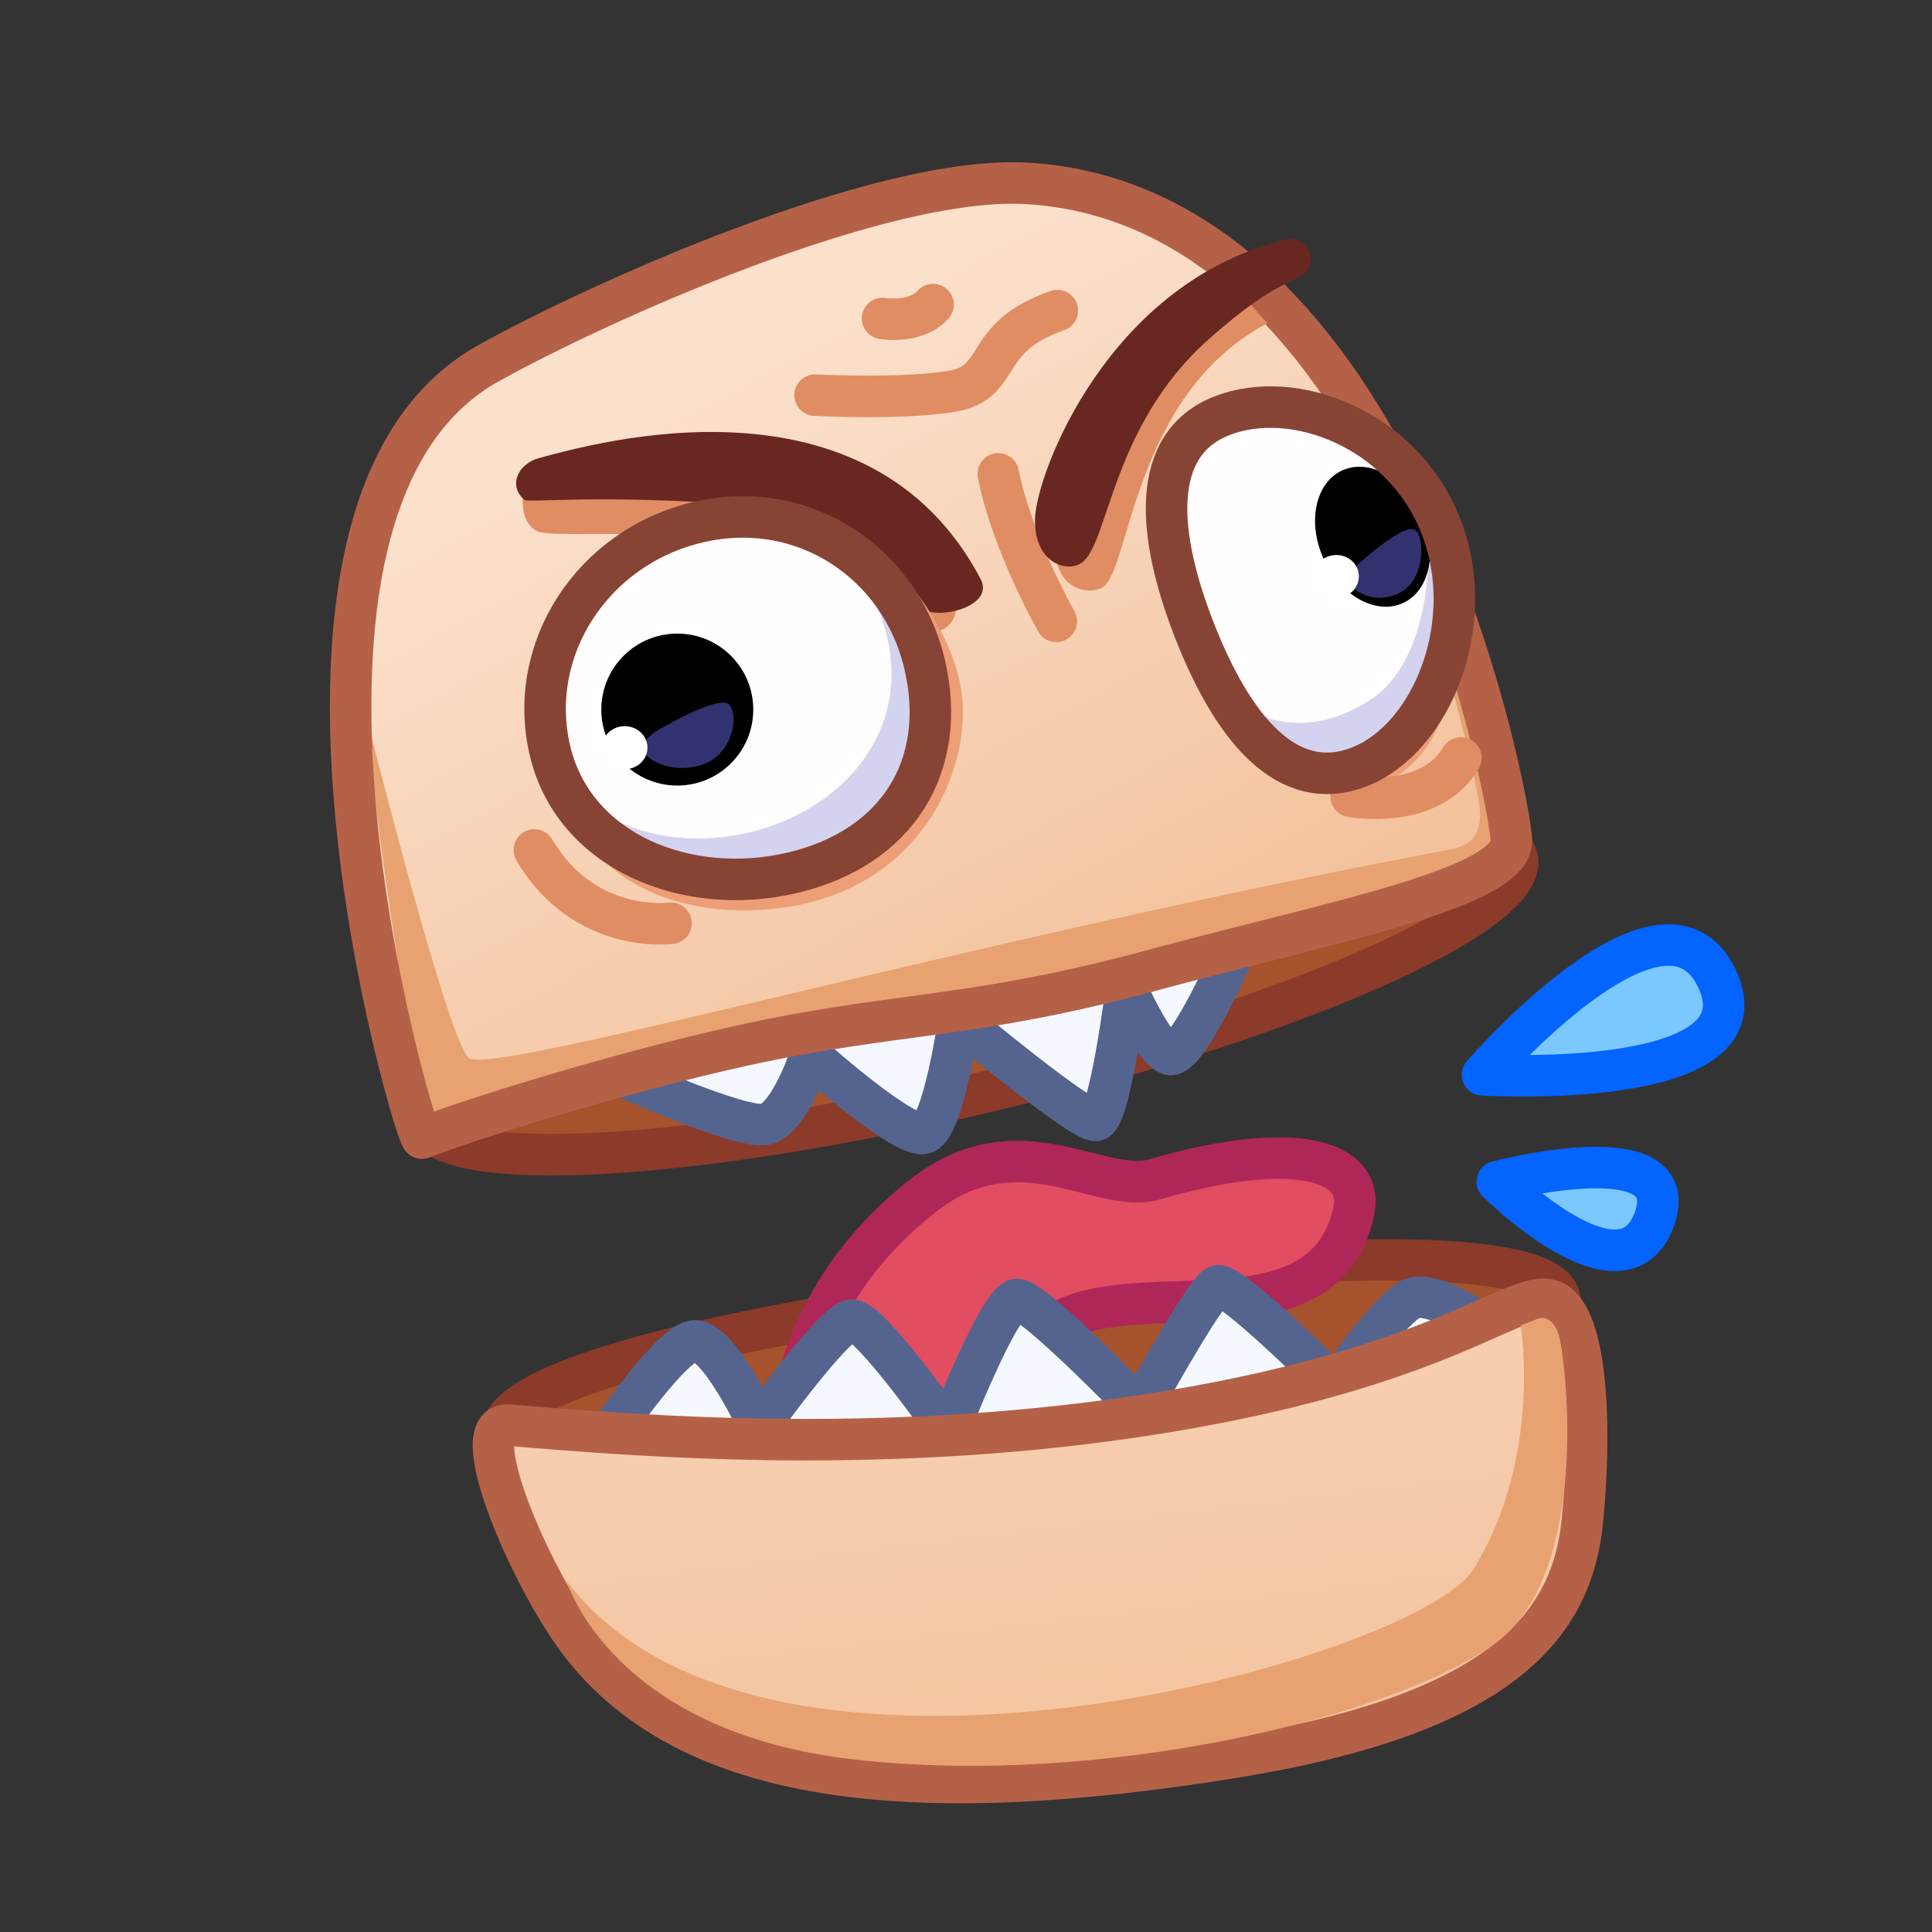 <svg xmlns="http://www.w3.org/2000/svg" xmlns:xlink="http://www.w3.org/1999/xlink" viewBox="0 0 512 512" width="512" height="512" style="width: 100%; height: 100%; transform: translate3d(0,0,0); content-visibility: visible;" preserveAspectRatio="xMidYMid meet"><rect x="0" y="0" width="512" height="512" fill="#333333" stroke="none"/><defs><clipPath id="__lottie_element_2"><rect width="512" height="512" x="0" y="0"></rect></clipPath><linearGradient id="__lottie_element_41" spreadMethod="pad" gradientUnits="userSpaceOnUse" x1="-74" y1="-150" x2="20.773" y2="26.144"><stop offset="0%" stop-color="rgb(251,224,203)"></stop><stop offset="50%" stop-color="rgb(247,209,180)"></stop><stop offset="100%" stop-color="rgb(243,194,156)"></stop></linearGradient><linearGradient id="__lottie_element_44" spreadMethod="pad" gradientUnits="userSpaceOnUse" x1="-115" y1="-21" x2="-78.806" y2="-21"><stop offset="0%" stop-color="rgb(251,224,203)"></stop><stop offset="50%" stop-color="rgb(247,209,180)"></stop><stop offset="100%" stop-color="rgb(243,194,156)"></stop></linearGradient><linearGradient id="__lottie_element_45" spreadMethod="pad" gradientUnits="userSpaceOnUse" x1="96.301" y1="-45.848" x2="126.15" y2="-48.996"><stop offset="0%" stop-color="rgb(251,224,203)"></stop><stop offset="50%" stop-color="rgb(247,209,180)"></stop><stop offset="100%" stop-color="rgb(243,194,156)"></stop></linearGradient><linearGradient id="__lottie_element_51" spreadMethod="pad" gradientUnits="userSpaceOnUse" x1="-3" y1="-66" x2="32.598" y2="233.22"><stop offset="0%" stop-color="rgb(251,224,203)"></stop><stop offset="50%" stop-color="rgb(247,209,180)"></stop><stop offset="100%" stop-color="rgb(243,194,156)"></stop></linearGradient></defs><g clip-path="url(#__lottie_element_2)"><g style="display: block;" transform="matrix(1,0,0,1,256,255.999)" opacity="1"><g opacity="1" transform="matrix(1,0,0,1,0,0)"><g opacity="1" transform="matrix(1,0,0,1,0,0)"><g opacity="1" transform="matrix(1,0,0,1,0,0)"><path fill="rgb(165,82,45)" fill-opacity="1" d=" M146.058,-28.705 C149.601,-13.983 87.639,13.553 7.662,32.798 C-72.315,52.043 -140.02,55.709 -143.563,40.987 C-147.106,26.265 -85.144,-1.271 -5.167,-20.516 C74.81,-39.761 142.515,-43.427 146.058,-28.705z"></path><path stroke-linecap="butt" stroke-linejoin="miter" fill-opacity="0" stroke-miterlimit="10" stroke="rgb(140,58,42)" stroke-opacity="1" stroke-width="11" d=" M146.058,-28.705 C149.601,-13.983 87.639,13.553 7.662,32.798 C-72.315,52.043 -140.02,55.709 -143.563,40.987 C-147.106,26.265 -85.144,-1.271 -5.167,-20.516 C74.81,-39.761 142.515,-43.427 146.058,-28.705z"></path></g><g opacity="1" transform="matrix(1,0,0,1,0,0)"><path fill="rgb(245,249,255)" fill-opacity="1" d=" M-93.363,28.204 C-93.363,28.204 -59.403,43.602 -53.011,41.92 C-46.619,40.238 -41.237,23.754 -41.237,23.754 C-41.237,23.754 -16.006,46.293 -10.96,44.275 C-5.914,42.257 -1.877,14.334 -1.877,14.334 C-1.877,14.334 30.755,41.584 34.456,40.911 C38.157,40.238 42.53,5.924 42.53,5.924 C42.53,5.924 49.595,22.071 53.968,23.417 C58.341,24.763 70.176,-2.006 70.176,-2.006 C70.176,-2.006 52.622,-30.745 -4.232,-18.971 C-61.086,-7.197 -93.363,28.204 -93.363,28.204z"></path><path stroke-linecap="round" stroke-linejoin="round" fill-opacity="0" stroke="rgb(85,100,142)" stroke-opacity="1" stroke-width="11" d=" M-93.363,28.204 C-93.363,28.204 -59.403,43.602 -53.011,41.92 C-46.619,40.238 -41.237,23.754 -41.237,23.754 C-41.237,23.754 -16.006,46.293 -10.96,44.275 C-5.914,42.257 -1.877,14.334 -1.877,14.334 C-1.877,14.334 30.755,41.584 34.456,40.911 C38.157,40.238 42.53,5.924 42.53,5.924 C42.53,5.924 49.595,22.071 53.968,23.417 C58.341,24.763 70.176,-2.006 70.176,-2.006 C70.176,-2.006 52.622,-30.745 -4.232,-18.971 C-61.086,-7.197 -93.363,28.204 -93.363,28.204z"></path></g></g></g></g><g style="display: block;" transform="matrix(1,0,0,1,256,256)" opacity="1"><g opacity="1" transform="matrix(1,0,0,1,1.157,0.713)"><g opacity="1" transform="matrix(1,0,0,1,0,0)"><path fill="rgb(165,82,45)" fill-opacity="1" d=" M156.237,87.672 C158.08,102.135 106.169,162.643 31.592,172.149 C-42.985,181.655 -122.151,137.795 -123.994,123.332 C-125.837,108.869 -62.324,94.15 12.253,84.644 C86.83,75.138 154.394,73.209 156.237,87.672z"></path><path stroke-linecap="butt" stroke-linejoin="miter" fill-opacity="0" stroke-miterlimit="10" stroke="rgb(140,58,42)" stroke-opacity="1" stroke-width="11" d=" M156.237,87.672 C158.08,102.135 106.169,162.643 31.592,172.149 C-42.985,181.655 -122.151,137.795 -123.994,123.332 C-125.837,108.869 -62.324,94.15 12.253,84.644 C86.83,75.138 154.394,73.209 156.237,87.672z"></path></g></g></g><g style="display: block;" transform="matrix(1,0,0,1,256,256)" opacity="1"><g opacity="1" transform="matrix(1,0,0,1,0,0)"><g opacity="1" transform="matrix(1,0,0,1,0,0)"><g opacity="1" transform="matrix(1,0,0,1,0,0)"><path fill="rgb(226,77,98)" fill-opacity="1" d=" M-52.675,154.954 C-45.465,146.864 -57.807,97.184 -11.312,60.805 C14,41 35.58,60.767 49.964,56.554 C86,46 106,51 102.71,65.299 C94.623,100.45 47,82 24.739,94.313 C16.859,98.672 16.626,136.788 16.626,136.788 C16.626,136.788 -53.549,155.934 -52.675,154.954z"></path><path stroke-linecap="butt" stroke-linejoin="miter" fill-opacity="0" stroke-miterlimit="10" stroke="rgb(175,39,88)" stroke-opacity="1" stroke-width="11" d=" M-52.675,154.954 C-45.465,146.864 -57.807,97.184 -11.312,60.805 C14,41 35.58,60.767 49.964,56.554 C86,46 106,51 102.71,65.299 C94.623,100.45 47,82 24.739,94.313 C16.859,98.672 16.626,136.788 16.626,136.788 C16.626,136.788 -53.549,155.934 -52.675,154.954z"></path></g><g opacity="1" transform="matrix(1,0,0,1,0,0)"><path stroke-linecap="round" stroke-linejoin="round" fill-opacity="0" stroke="rgb(175,39,88)" stroke-opacity="1" stroke-width="11" d="M0 0"></path></g></g></g></g><g style="display: block;" transform="matrix(1,0,0,1,256,256)" opacity="1"><g opacity="1" transform="matrix(1,0,0,1,0.55,0.485)"><path fill="rgb(245,249,255)" fill-opacity="1" d=" M-97.015,126.3 C-97.015,126.3 -79.65,100.438 -73.059,98.933 C-66.468,97.428 -55.404,121.444 -55.404,121.444 C-55.404,121.444 -35.518,93.727 -30.808,93.391 C-26.098,93.055 -5.239,122.764 -5.239,122.764 C-5.239,122.764 8.387,87.788 13.011,87.898 C17.635,88.008 45.557,116.94 45.557,116.94 C45.557,116.94 62.714,85.654 66.078,84.308 C69.442,82.962 97.365,110.884 97.365,110.884 C97.365,110.884 110.149,92.381 116.877,88.008 C123.605,83.635 144.462,100.456 144.462,100.456 C144.462,100.456 64.733,147.89 6.197,150.581 C-52.339,153.272 -97.015,126.3 -97.015,126.3z"></path><path stroke-linecap="round" stroke-linejoin="round" fill-opacity="0" stroke="rgb(85,100,142)" stroke-opacity="1" stroke-width="11" d=" M-97.015,126.3 C-97.015,126.3 -79.65,100.438 -73.059,98.933 C-66.468,97.428 -55.404,121.444 -55.404,121.444 C-55.404,121.444 -35.518,93.727 -30.808,93.391 C-26.098,93.055 -5.239,122.764 -5.239,122.764 C-5.239,122.764 8.387,87.788 13.011,87.898 C17.635,88.008 45.557,116.94 45.557,116.94 C45.557,116.94 62.714,85.654 66.078,84.308 C69.442,82.962 97.365,110.884 97.365,110.884 C97.365,110.884 110.149,92.381 116.877,88.008 C123.605,83.635 144.462,100.456 144.462,100.456 C144.462,100.456 64.733,147.89 6.197,150.581 C-52.339,153.272 -97.015,126.3 -97.015,126.3z"></path></g><g opacity="1" transform="matrix(1,0,0,1,0,0)"><path fill="url(#__lottie_element_51)" fill-opacity="1" d=" M-121.14,121.671 C-85.26,124.683 -19.322,130.073 53.177,118.133 C131.337,105.261 147.523,83.374 156.461,89.333 C165.399,95.292 165.459,126.607 163.312,147.375 C160.487,174.699 142.165,198.32 70.072,209.855 C-8.011,222.348 -72.19,219.467 -102.742,178.713 C-115.427,161.793 -133.413,120.641 -121.14,121.671z"></path><path stroke-linecap="butt" stroke-linejoin="miter" fill-opacity="0" stroke-miterlimit="10" stroke="rgb(181,97,72)" stroke-opacity="1" stroke-width="11" d=" M-121.14,121.671 C-85.26,124.683 -19.322,130.073 53.177,118.133 C131.337,105.261 147.523,83.374 156.461,89.333 C165.399,95.292 165.459,126.607 163.312,147.375 C160.487,174.699 142.165,198.32 70.072,209.855 C-8.011,222.348 -72.19,219.467 -102.742,178.713 C-115.427,161.793 -133.413,120.641 -121.14,121.671z"></path></g><g opacity="1" transform="matrix(1,0,0,1,0,0)"><path fill="rgb(232,162,114)" fill-opacity="1" d=" M146.971,95.228 C146.971,95.228 152.873,130.06 134.475,159.871 C119.841,183.584 -53.348,232.329 -105.834,162.995 C-105.834,162.995 -94.058,203.127 -29.175,210.336 C35.708,217.545 111.405,199.522 139.521,180.057 C162.589,164.087 160.559,117.876 157.545,99.794 C156.584,94.027 153.51,92.275 150.816,93.786 C150.816,93.786 146.971,95.228 146.971,95.228z"></path></g></g><g style="display: block;" transform="matrix(1,0,0,1,256,255.999)" opacity="1"><g opacity="1" transform="matrix(1,0,0,1,0,0)"><path fill="url(#__lottie_element_41)" fill-opacity="1" d=" M-131.787,24.337 C-126.02,29.383 0.141,-6.86 128.587,-30.934 C135.579,-32.244 136.84,-37.18 136.037,-42.589 C134.235,-54.725 127.025,-80.077 127.025,-80.077 C129.188,-76.232 142.444,-38.818 139.762,-32.856 C136.145,-24.816 98.711,-9.551 -8.941,8.952 C-35.339,13.489 -139.282,44.029 -140.438,41.639 C-149.898,22.071 -159.318,-67.75 -159.318,-67.75 C-159.318,-67.75 -137.554,19.291 -131.787,24.337z M-144.179,45.62 C-145.785,46.26 -195.65,-121.239 -126.577,-159.715 C-97.933,-175.67 -22.542,-209.8 16.432,-207.385 C114.522,-201.306 143.55,-46.5 144.543,-33.59 C145.536,-20.68 96.874,-11.741 49.204,1.169 C1.534,14.079 -18.327,12.093 -59.045,21.031 C-93.509,28.596 -133.312,41.289 -144.179,45.62z"></path><g opacity="1" transform="matrix(1,0,0,1,0,0)"><path fill="rgb(232,162,114)" fill-opacity="1" d=" M-131.787,24.337 C-126.02,29.383 0.141,-6.86 128.587,-30.934 C135.579,-32.244 136.84,-37.18 136.037,-42.589 C134.235,-54.725 127.025,-80.077 127.025,-80.077 C129.188,-76.232 142.444,-38.818 139.762,-32.856 C136.145,-24.816 98.711,-9.551 -8.941,8.952 C-35.339,13.489 -139.282,44.029 -140.438,41.639 C-149.898,22.071 -159.318,-67.75 -159.318,-67.75 C-159.318,-67.75 -137.554,19.291 -131.787,24.337z"></path></g><path stroke-linecap="butt" stroke-linejoin="miter" fill-opacity="0" stroke-miterlimit="10" stroke="rgb(181,97,72)" stroke-opacity="1" stroke-width="11" d=" M-144.179,45.62 C-145.785,46.26 -195.65,-121.239 -126.577,-159.715 C-97.933,-175.67 -22.542,-209.8 16.432,-207.385 C114.522,-201.306 143.55,-46.5 144.543,-33.59 C145.536,-20.68 96.874,-11.741 49.204,1.169 C1.534,14.079 -18.327,12.093 -59.045,21.031 C-93.509,28.596 -133.312,41.289 -144.179,45.62z"></path></g></g><g style="display: block;" transform="matrix(1,0,0,1,256,255.999)" opacity="1"><g opacity="1" transform="matrix(1,0,0,1,0,0)"><path fill="rgb(237,158,119)" fill-opacity="1" d=" M81.787,-58.799 C86.797,-47.625 103.369,-39.331 118.621,-53.956 C133.667,-68.383 132.273,-104.866 120.179,-122.662 C108.085,-140.458 76.777,-69.973 81.787,-58.799z"></path></g><g opacity="1" transform="matrix(1,0,0,1,0,0)"><path fill="url(#__lottie_element_44)" fill-opacity="1" d=" M-114.385,-30.746 C-101.118,-8.205 -78.192,-11.325 -78.192,-11.325"></path><path stroke-linecap="round" stroke-linejoin="round" fill-opacity="0" stroke="rgb(224,141,99)" stroke-opacity="1" stroke-width="11" d=" M-114.385,-30.746 C-101.118,-8.205 -78.192,-11.325 -78.192,-11.325"></path></g><g opacity="1" transform="matrix(1,0,0,1,0,0)"><path fill="url(#__lottie_element_45)" fill-opacity="1" d=" M131.168,-55.119 C122.815,-41.046 102.061,-44.948 102.061,-44.948"></path><path stroke-linecap="round" stroke-linejoin="round" fill-opacity="0" stroke="rgb(224,141,99)" stroke-opacity="1" stroke-width="11" d=" M131.168,-55.119 C122.815,-41.046 102.061,-44.948 102.061,-44.948"></path></g><g opacity="1" transform="matrix(1,0,0,1,0,0)"><g opacity="1" transform="matrix(1,0,0,1,0,0)"><path stroke-linecap="round" stroke-linejoin="round" fill-opacity="0" stroke="rgb(224,141,99)" stroke-opacity="1" stroke-width="11" d=" M8.553,-130.422 C12.252,-111.821 23.933,-91.332 23.933,-91.332"></path></g><g opacity="1" transform="matrix(1,0,0,1,0,0)"><path fill="rgb(224,141,99)" fill-opacity="1" d=" M70.115,-180.448 C61.338,-176.075 27.391,-150.844 23.834,-112.289 C22.739,-100.414 32.007,-97.872 36.193,-100.371 C43.539,-104.755 44.046,-151.304 79.871,-170.356 C76.274,-174.084 74.346,-177.016 70.115,-180.448z"></path></g><g opacity="1" transform="matrix(1,0,0,1,0,0)"><path fill="rgb(104,39,33)" fill-opacity="1" d=" M85.132,-192.582 C37.82,-181.458 18.748,-130.694 18.307,-118.777 C17.866,-106.86 26.66,-104.082 30.666,-106.86 C37.82,-111.821 38.492,-143.106 64.211,-166.005 C84.059,-183.677 87.787,-180.384 90.579,-184.571 C93.142,-188.416 89.253,-193.551 85.132,-192.582z"></path></g><g opacity="1" transform="matrix(1,0,0,1,0,0)"><path fill="rgb(224,141,99)" fill-opacity="1" d=" M-117.128,-126.337 C-117.128,-126.337 -119.051,-118.166 -113.764,-115.282 C-108.477,-112.398 -58.012,-119.608 -31.578,-102.306 C-5.144,-85.004 -15.445,-86.368 -7.274,-88.771 C0.897,-91.174 -3.429,-104.631 -3.429,-104.631 C-42.452,-133.402 -71.242,-142.868 -117.128,-126.337z"></path></g><g opacity="1" transform="matrix(1,0,0,1,0,0)"><path fill="rgb(104,39,33)" fill-opacity="1" d=" M-117.031,-123.546 C-121.416,-127.241 -118.736,-133.084 -113.203,-134.587 C-97.985,-138.721 -25.874,-159.024 3.878,-102.554 C7.394,-95.881 -4.95,-92.285 -10.247,-94.051 C-15.544,-95.817 -17.606,-119.001 -57.772,-122.091 C-97.938,-125.181 -115.932,-122.62 -117.031,-123.546z"></path></g></g><g opacity="1" transform="matrix(1,0,0,1,0,0)"><path fill="rgb(237,158,119)" fill-opacity="1" d=" M-108.474,-63.629 C-111.405,-31.091 -85.056,-11.044 -49.731,-15.306 C-10.366,-20.056 2.428,-54.755 -1.48,-74.475 C-5.388,-94.195 -22.488,-109.478 -22.488,-109.478 C-22.488,-109.478 -105.543,-96.167 -108.474,-63.629z"></path></g><g opacity="1" transform="matrix(1,0,0,1,0,0)"><path fill="rgb(255,253,253)" fill-opacity="1" d=" M-10.968,-79.949 C-4.69,-53.11 -18.105,-31.233 -46.096,-24.686 C-74.087,-18.139 -103.995,-30.331 -110.273,-57.17 C-116.551,-84.009 -98.949,-111.074 -70.958,-117.621 C-42.967,-124.168 -17.246,-106.788 -10.968,-79.949z"></path></g><g opacity="1" transform="matrix(1,0,0,1,0,0)"><path fill="rgb(255,253,253)" fill-opacity="1" d=" M125.834,-116.616 C135.923,-90.936 123.456,-60.323 104.315,-52.803 C85.174,-45.283 70.716,-63.031 60.627,-88.711 C50.538,-114.391 48.637,-138.278 67.778,-145.798 C86.919,-153.318 115.745,-142.296 125.834,-116.616z"></path></g><g opacity="1" transform="matrix(1,0,0,1,0,0)"><g opacity="1" transform="matrix(1,0,0,1,0,0)"><g opacity="1" transform="matrix(1,0,0,1,0,0)"><path fill="rgb(212,211,239)" fill-opacity="1" d=" M-27.01,-102.443 C0.954,-52.757 -58.387,-19.86 -94.779,-39.585 C-94.779,-39.585 -77.969,-14.581 -43.097,-28.113 C12.689,-49.761 -27.01,-102.443 -27.01,-102.443z"></path></g></g><g opacity="1" transform="matrix(1,0,0,1,0,0)"><g opacity="1" transform="matrix(1,0,0,1,0,0)"><path fill="rgb(0,0,0)" fill-opacity="1" d=" M-56.378,-67.954 C-56.378,-56.834 -65.392,-47.819 -76.512,-47.819 C-87.632,-47.819 -96.647,-56.834 -96.647,-67.954 C-96.647,-79.074 -87.632,-88.088 -76.512,-88.088 C-65.392,-88.088 -56.378,-79.074 -56.378,-67.954z"></path></g><g opacity="1" transform="matrix(1,0,0,1,0,0)"><path fill="rgb(50,50,112)" fill-opacity="1" d=" M-82.444,-62.014 C-82.444,-62.014 -65.461,-72.267 -62.738,-69.223 C-60.015,-66.179 -61.937,-55.285 -70.909,-53.042 C-79.881,-50.799 -86.128,-55.927 -85.808,-57.849 C-85.488,-59.771 -82.444,-62.014 -82.444,-62.014z"></path></g><g opacity="1" transform="matrix(1,0,0,1,0,0)"><path fill="rgb(255,255,255)" fill-opacity="1" d=" M-84.418,-57.849 C-84.418,-54.697 -87.121,-52.141 -90.454,-52.141 C-93.787,-52.141 -96.489,-54.697 -96.489,-57.849 C-96.489,-61.001 -93.787,-63.556 -90.454,-63.556 C-87.121,-63.556 -84.418,-61.001 -84.418,-57.849z"></path></g></g><g opacity="1" transform="matrix(1,0,0,1,0,0)"><g opacity="1" transform="matrix(1,0,0,1,0,0)"><path fill="rgb(212,211,239)" fill-opacity="1" d=" M122.547,-111.681 C122.547,-111.681 124.045,-81.47 107.067,-70.484 C88.912,-58.737 75.358,-67.738 75.358,-67.738 C75.358,-67.738 81.42,-49.215 102.788,-56.924 C135.53,-68.737 122.547,-111.681 122.547,-111.681z"></path></g></g><g opacity="1" transform="matrix(1,0,0,1,0,0)"><g opacity="1" transform="matrix(1,0,0,1,0,0)"><path fill="rgb(0,0,0)" fill-opacity="1" d=" M120.682,-119.686 C125.13,-109.982 122.944,-99.46 115.799,-96.185 C108.654,-92.91 99.256,-98.121 94.808,-107.825 C90.36,-117.529 92.545,-128.05 99.69,-131.325 C106.835,-134.6 116.234,-129.39 120.682,-119.686z"></path></g><g opacity="1" transform="matrix(1,0,0,1,0,0)"><path fill="rgb(50,50,112)" fill-opacity="1" d=" M103.937,-106.502 C103.937,-106.502 116.719,-118.161 119.261,-115.368 C121.803,-112.575 121.377,-101.576 114.291,-98.573 C107.205,-95.57 101.568,-100.131 101.628,-102.07 C101.688,-104.009 103.937,-106.502 103.937,-106.502z"></path></g><g opacity="1" transform="matrix(1,0,0,1,0,0)"><path fill="rgb(255,255,255)" fill-opacity="1" d=" M104.077,-103.839 C104.408,-100.704 101.989,-97.88 98.674,-97.53 C95.359,-97.18 92.404,-99.438 92.073,-102.573 C91.742,-105.708 94.162,-108.532 97.477,-108.882 C100.792,-109.232 103.746,-106.974 104.077,-103.839z"></path></g></g></g><g opacity="1" transform="matrix(1,0,0,1,0,0)"><path stroke-linecap="round" stroke-linejoin="round" fill-opacity="0" stroke="rgb(135,68,53)" stroke-opacity="1" stroke-width="11" d=" M-10.968,-79.949 C-4.69,-53.11 -18.105,-31.233 -46.096,-24.686 C-74.087,-18.139 -103.995,-30.331 -110.273,-57.17 C-116.551,-84.009 -98.949,-111.074 -70.958,-117.621 C-42.967,-124.168 -17.246,-106.788 -10.968,-79.949z"></path></g><g opacity="1" transform="matrix(1,0,0,1,0,0)"><path stroke-linecap="round" stroke-linejoin="round" fill-opacity="0" stroke="rgb(135,68,53)" stroke-opacity="1" stroke-width="11" d=" M125.834,-116.616 C135.923,-90.936 123.456,-60.323 104.315,-52.803 C85.174,-45.283 70.716,-63.031 60.627,-88.711 C50.538,-114.391 48.637,-138.278 67.778,-145.798 C86.919,-153.318 115.745,-142.296 125.834,-116.616z"></path></g></g><g style="display: block;" transform="matrix(1,0,0,1,256,255.999)" opacity="1"><g opacity="1" transform="matrix(1,0,0,1,0.059,0)"><path stroke-linecap="round" stroke-linejoin="round" fill-opacity="0" stroke="rgb(224,141,99)" stroke-opacity="1" stroke-width="11" d=" M-40.053,-151.273 C-40.053,-151.273 -17.547,-150.087 -4.03,-152.256 C10.234,-154.545 3.386,-166.538 24.143,-173.675"></path></g><g opacity="1" transform="matrix(1,0,0,1,0.059,0)"><path stroke-linecap="round" stroke-linejoin="round" fill-opacity="0" stroke="rgb(224,141,99)" stroke-opacity="1" stroke-width="11" d=" M-22.166,-171.603 C-22.166,-171.603 -13.346,-170.094 -8.789,-175.271"></path></g></g><g style="display: none;"><g><path></path><path stroke-linecap="round" stroke-linejoin="round" fill-opacity="0"></path></g></g><g style="display: none;"><g><path></path><path stroke-linecap="round" stroke-linejoin="round" fill-opacity="0"></path></g></g><g style="display: none;"><g><path></path><path stroke-linecap="round" stroke-linejoin="round" fill-opacity="0"></path></g></g><g style="display: none;"><g><path></path><path stroke-linecap="round" stroke-linejoin="round" fill-opacity="0"></path></g></g><g style="display: none;"><g><path></path><path stroke-linecap="round" stroke-linejoin="round" fill-opacity="0"></path></g></g><g style="display: none;"><g><path></path><path stroke-linecap="round" stroke-linejoin="round" fill-opacity="0"></path></g></g><g style="display: none;"><g><path></path><path stroke-linecap="round" stroke-linejoin="round" fill-opacity="0"></path></g></g><g style="display: block;" transform="matrix(1,0,0,1,235.958,263.86)" opacity="1"><g opacity="1" transform="matrix(1,0,0,1,0,0)"><path fill="rgb(122,200,255)" fill-opacity="1" d=" M156.915,20.974 C156.915,20.974 204.959,-34.606 219.089,-4.461 C233.219,25.684 156.915,20.974 156.915,20.974z"></path><path stroke-linecap="round" stroke-linejoin="round" fill-opacity="0" stroke="rgb(3,100,255)" stroke-opacity="1" stroke-width="11" d=" M156.915,20.974 C156.915,20.974 204.959,-34.606 219.089,-4.461 C233.219,25.684 156.915,20.974 156.915,20.974z"></path></g></g><g style="display: none;"><g><path></path><path stroke-linecap="round" stroke-linejoin="round" fill-opacity="0"></path></g></g><g style="display: block;" transform="matrix(1,0,0,1,255.976,300.214)" opacity="1"><g opacity="1" transform="matrix(1,0,0,1,0,0)"><path fill="rgb(122,200,255)" fill-opacity="1" d=" M140.819,12.94 C140.819,12.94 190.826,-0.254 182.437,22.905 C174.048,46.064 140.819,12.94 140.819,12.94z"></path><path stroke-linecap="round" stroke-linejoin="round" fill-opacity="0" stroke="rgb(3,100,255)" stroke-opacity="1" stroke-width="11" d=" M140.819,12.94 C140.819,12.94 190.826,-0.254 182.437,22.905 C174.048,46.064 140.819,12.94 140.819,12.94z"></path></g></g></g></svg>